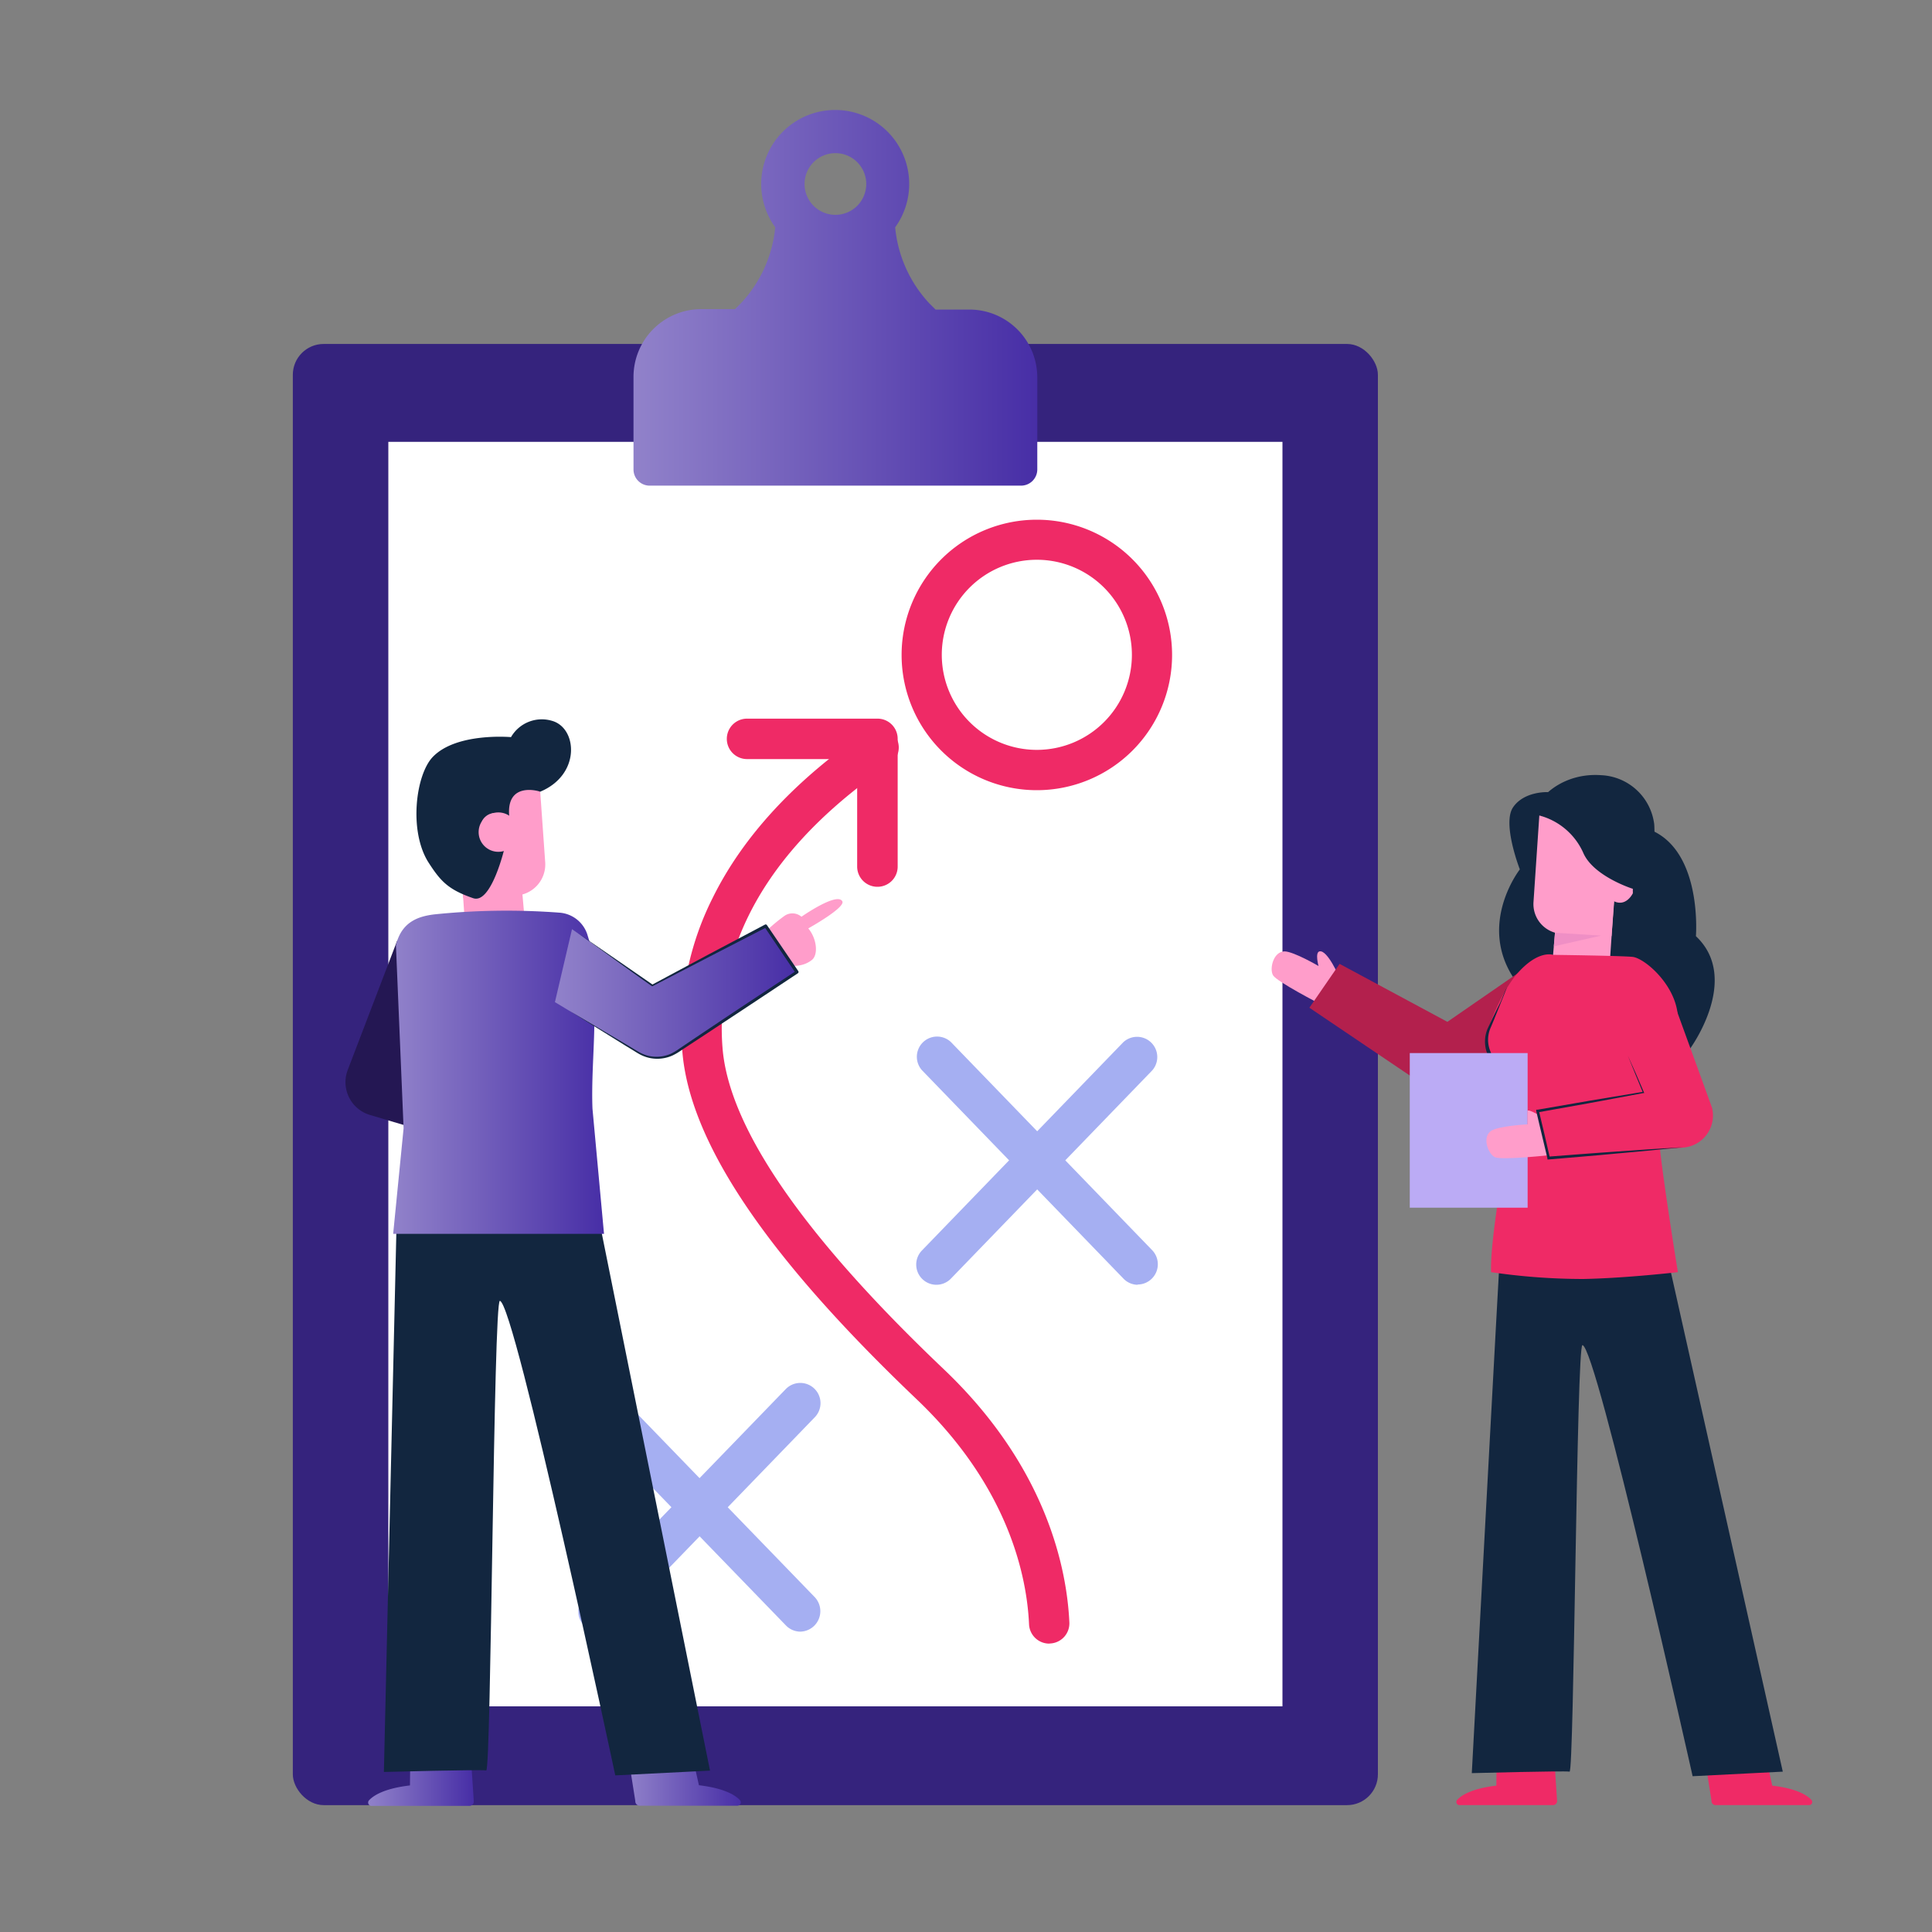 <svg xmlns="http://www.w3.org/2000/svg" xmlns:xlink="http://www.w3.org/1999/xlink" width="300" height="300" viewBox="0 0 300 300">
  <rect x="0" y="0" width="300" height="300" fill="#808080" stroke="none"/>
  <defs>
    <linearGradient id="linear-gradient" y1="0.5" x2="1" y2="0.5" gradientUnits="objectBoundingBox">
      <stop offset="0" stop-color="#9182ca"/>
      <stop offset="1" stop-color="#472ea6"/>
    </linearGradient>
    <linearGradient id="linear-gradient-2" x1="0" y1="0.497" x2="0.998" y2="0.497" xlink:href="#linear-gradient"/>
    <linearGradient id="linear-gradient-3" x1="0" y1="0.499" x2="1" y2="0.499" xlink:href="#linear-gradient"/>
    <linearGradient id="linear-gradient-4" x1="0" y1="0.5" x2="1" y2="0.5" xlink:href="#linear-gradient"/>
    <linearGradient id="linear-gradient-5" x1="0" y1="0.5" x2="1" y2="0.5" xlink:href="#linear-gradient"/>
  </defs>
  <g id="Grupo_55523" data-name="Grupo 55523" transform="translate(-243 -9911)">
    <g id="CF1_empresa_copia_6" data-name="CF1_empresa copia 6" transform="translate(243 9911)">
      <rect id="Rectángulo_6448" data-name="Rectángulo 6448" width="168.49" height="226.89" rx="4.79" transform="translate(45.47 53.41)" fill="#35237d"/>
      <rect id="Rectángulo_6449" data-name="Rectángulo 6449" width="138.84" height="196.35" transform="translate(60.3 68.61)" fill="#fff"/>
      <path id="Trazado_111959" data-name="Trazado 111959" d="M124.26,253.36a3.14,3.14,0,0,1-2.26-1L90.74,220.08a3.14,3.14,0,1,1,4.51-4.37L126.51,248a3.176,3.176,0,0,1-2.25,5.36Z" fill="#a5aff2"/>
      <path id="Trazado_111960" data-name="Trazado 111960" d="M93,253.36A3.13,3.13,0,0,1,90.74,248L122,215.71a3.14,3.14,0,1,1,4.51,4.37L95.25,252.4a3.1,3.1,0,0,1-2.25.96Z" fill="#a5aff2"/>
      <path id="Trazado_111961" data-name="Trazado 111961" d="M176.66,199.5a3.1,3.1,0,0,1-2.25-1l-31.26-32.33a3.14,3.14,0,0,1,4.51-4.36l31.26,32.33a3.15,3.15,0,0,1-2.26,5.32Z" fill="#a5aff2"/>
      <path id="Trazado_111962" data-name="Trazado 111962" d="M145.4,199.5a3.14,3.14,0,0,1-2.25-5.32l31.26-32.33a3.14,3.14,0,0,1,4.51,4.36l-31.26,32.33a3.14,3.14,0,0,1-2.26.96Z" fill="#a5aff2"/>
      <path id="Trazado_111963" data-name="Trazado 111963" d="M161,122.7a21,21,0,1,1,21-21,21,21,0,0,1-21,21Zm0-35.78a14.76,14.76,0,1,0,14.76,14.75A14.76,14.76,0,0,0,161,86.92Z" fill="#ef2a66"/>
      <path id="Trazado_111964" data-name="Trazado 111964" d="M150.54,48.07h-5.27l-1-1A20.08,20.08,0,0,1,139,35.3a11.49,11.49,0,1,0-18.62,0A20.08,20.08,0,0,1,115.13,47l-1,1H108.9A10.53,10.53,0,0,0,98.37,58.6V72.9a2.51,2.51,0,0,0,2.51,2.51h57.68a2.52,2.52,0,0,0,2.51-2.51V58.6A10.54,10.54,0,0,0,150.54,48.07ZM129.72,23.78a4.79,4.79,0,1,1-4.79,4.79,4.79,4.79,0,0,1,4.79-4.79Z" fill="url(#linear-gradient)"/>
      <path id="Trazado_111965" data-name="Trazado 111965" d="M162.92,255.22a3.14,3.14,0,0,1-3.13-3c-.32-7.15-3-21.21-17.51-35-23.38-22.28-35.27-40-36.34-54.12a45.29,45.29,0,0,1,4.72-23.67c4.73-9.59,12.82-18.32,24-25.95a3.134,3.134,0,0,1,3.53,5.18c-23.07,15.7-26.89,32.57-26,44,.94,12.35,12.51,29.19,34.41,50,16.06,15.31,19.08,31.17,19.45,39.27a3.13,3.13,0,0,1-3,3.27Z" fill="#ef2a66"/>
      <path id="Trazado_111966" data-name="Trazado 111966" d="M136.24,137.7a3.14,3.14,0,0,1-3.14-3.14V117.87H116a3.14,3.14,0,1,1,0-6.28h20.25a3.13,3.13,0,0,1,3.14,3.14v19.83a3.13,3.13,0,0,1-3.15,3.14Z" fill="#ef2a66"/>
      <path id="Trazado_111967" data-name="Trazado 111967" d="M240.31,123s-3.66-.16-5.37,2.37S236,135,236,135s-7.33,9.35.13,18.34,26.28,9.53,26.28,9.53,8-10.86.93-17.5c0,0,1-12.51-6.46-16.24A98.192,98.192,0,0,0,240.31,123Z" fill="#12263f"/>
      <path id="Trazado_111968" data-name="Trazado 111968" d="M208,151.82s-1.86-4.37-3.11-4.09c-.73.17-.15,2.27-.15,2.27s-3.83-2.24-5.27-2.27c-1.74,0-2.39,2.72-1.79,3.72s7.39,4.49,7.39,4.49Z" fill="#ff9dca"/>
      <path id="Trazado_111969" data-name="Trazado 111969" d="M236.75,150.38l-12,8.29-16.74-9-4.69,6.81,17.24,11.64a5.66,5.66,0,0,0,5.72.72l14.77-6.44" fill="#b3204d"/>
      <path id="Trazado_111970" data-name="Trazado 111970" d="M241.24,271.31l.54,8.3a.64.64,0,0,1-.64.69h-14.5a.49.49,0,0,1-.36-.83c.68-.73,2.29-1.75,6.07-2.2l.05-4.5Z" fill="#ef2a66"/>
      <path id="Trazado_111971" data-name="Trazado 111971" d="M264.5,271.68l1.26,7.93a.64.64,0,0,0,.65.69H280.9a.49.49,0,0,0,.36-.83c-.68-.73-2.29-1.75-6.07-2.2l-1-4.6Z" fill="#ef2a66"/>
      <path id="Trazado_111972" data-name="Trazado 111972" d="M258.58,193.65l18.25,81.45-14,.71s-14.92-66.76-17.11-66.94c-.91-.07-1.29,66.38-2,66.23s-15.18.23-15.18.23,4.45-82.64,4.48-82.64C237.5,192.69,258.58,193.65,258.58,193.65Z" fill="#12263f"/>
      <path id="Trazado_111973" data-name="Trazado 111973" d="M250.61,140l-.61,9a1.77,1.77,0,0,1-1.91,1.64l-5.32-.46a1.76,1.76,0,0,1-1.61-1.91l.48-5.54Z" fill="#ff9dca"/>
      <path id="Trazado_111974" data-name="Trazado 111974" d="M250.24,145.36l-8-.38a4.62,4.62,0,0,1-4.12-4.9l.91-13.51,14.42,2.33.1,9.8s-1,2.14-2.9,1.26Z" fill="#ff9dca"/>
      <path id="Trazado_111975" data-name="Trazado 111975" d="M241.28,146.95l7.34-1.67-7.16-.44Z" fill="#ef8fc5"/>
      <path id="Trazado_111976" data-name="Trazado 111976" d="M241.16,148.27s-2.3-.85-5.6,2.95c-2.27,2.63-5.4,9.24-4.66,11.64,1.18,3.83,4,10.57,4,10.57s-3.57,17.81-3.37,24.11a98.382,98.382,0,0,0,14.31,1.06c6.59-.12,14.7-1.06,14.7-1.06s-3.21-19.71-3-22.31,2.78-11.43,3-16.65-5.1-9.82-7.06-10S241.16,148.27,241.16,148.27Z" fill="#ef2a66"/>
      <path id="Trazado_111977" data-name="Trazado 111977" d="M234,153.33c-.33.84-.67,1.67-1,2.5s-.68,1.66-1,2.48l-.52,1.24a4.559,4.559,0,0,0-.36,1.23,4.69,4.69,0,0,0,.32,2.51q1,2.49,2,5l1.91,5v.16c-.38,2-.76,4-1.16,6-.2,1-.41,2-.62,3s-.42,2-.65,3c.13-1,.28-2,.42-3s.3-2,.45-3q.47-3,1-6v.15l-1.95-5c-.64-1.68-1.28-3.35-1.9-5a5.18,5.18,0,0,1-.27-2.78,5.07,5.07,0,0,1,.44-1.33l.58-1.22c.38-.81.78-1.61,1.18-2.42S233.54,154.13,234,153.33Z" fill="#12263f"/>
      <path id="Trazado_111978" data-name="Trazado 111978" d="M253.5,138s-6-1.9-7.62-5.5a10.35,10.35,0,0,0-6.89-5.88c-2-.39,2.09-6.79,9.63-6.25a8.69,8.69,0,0,1,8.25,7.65S257.5,136.64,253.5,138Z" fill="#12263f"/>
      <rect id="Rectángulo_6450" data-name="Rectángulo 6450" width="18.3" height="24.01" transform="translate(237.21 187.53) rotate(180)" fill="#bbabf5"/>
      <path id="Trazado_111979" data-name="Trazado 111979" d="M240.92,174.31s-3.51-2.24-3.72-1.82v2.1s-4.43.23-5.64,1c-1.47.93-.5,3.58.55,4.09s8.64-.32,8.64-.32Z" fill="#ff9dca"/>
      <path id="Trazado_111980" data-name="Trazado 111980" d="M259.22,153.78,265.84,172a5,5,0,0,1-4.42,6.19l-20.91,1.69-1.72-7.31,16.43-2.89-2.83-6.59" fill="#ef2a66"/>
      <path id="Trazado_111981" data-name="Trazado 111981" d="M252.77,163.92c.77,1.92,1.56,3.84,2.35,5.76l.08-.15-8.2,1.36-8.21,1.42h-.24v.23c.29,1.22.56,2.44.86,3.66l.87,3.65v.19h.19l5.22-.44c1.75-.14,3.49-.31,5.23-.47s3.48-.3,5.22-.48,3.48-.33,5.22-.52c-1.75.1-3.49.22-5.24.33l-5.23.36c-1.74.13-3.49.24-5.23.38l-5.23.4.23.17-.84-3.66c-.28-1.22-.58-2.43-.87-3.65l-.18.27,8.21-1.47,8.2-1.53h.14l-.06-.13C254.47,167.7,253.63,165.8,252.77,163.92Z" fill="#12263f"/>
      <path id="Trazado_111982" data-name="Trazado 111982" d="M61.7,146,54,166.13a5.31,5.31,0,0,0,3.45,7l24.46,7.27,3.6-6.71L64.44,166.5l4.29-10.84" fill="#241753"/>
      <path id="Trazado_111983" data-name="Trazado 111983" d="M71.54,133.78l.64,9.47a1.84,1.84,0,0,0,2,1.71l5.57-.47a1.86,1.86,0,0,0,1.69-2l-.51-5.81Z" fill="#ff9dca"/>
      <path id="Trazado_111984" data-name="Trazado 111984" d="M71.92,139.43l8.43-.39a4.84,4.84,0,0,0,4.31-5.13l-1-14.15-15.1,2.44-.11,10.26s1,2.25,3,1.32Z" fill="#ff9dca"/>
      <path id="Trazado_111985" data-name="Trazado 111985" d="M79.1,127s-2.38-1.68-3.91,0,1.81,3.35,3.21,4.47c0,0-2.07,9-4.93,8-3.92-1.35-5.09-2.67-7-5.65-3-4.88-1.91-13.48.7-16.25,3.66-3.88,12.18-3.11,12.18-3.11a5.52,5.52,0,0,1,6.4-2.52c3.91,1.13,4.46,8.37-1.88,11C83.92,122.9,78.4,121.14,79.1,127Z" fill="#12263f"/>
      <circle id="Elipse_4480" data-name="Elipse 4480" cx="3.06" cy="3.06" r="3.06" transform="translate(74.32 126.15)" fill="#ff9dca"/>
      <path id="Trazado_111986" data-name="Trazado 111986" d="M73,271l.57,8.69a.68.68,0,0,1-.68.73H57.68a.52.52,0,0,1-.38-.87c.72-.77,2.4-1.84,6.36-2.31l.05-4.72Z" fill="url(#linear-gradient-2)"/>
      <path id="Trazado_111987" data-name="Trazado 111987" d="M97.34,271.36l1.31,8.3a.69.69,0,0,0,.68.73h15.18a.52.52,0,0,0,.38-.87c-.71-.77-2.4-1.84-6.36-2.31l-1.09-4.82Z" fill="url(#linear-gradient-3)"/>
      <path id="Trazado_111988" data-name="Trazado 111988" d="M93.08,189.71l17.17,85.23-14.71.74S79.92,202.21,77.62,202c-1-.08-1.34,73.07-2.12,72.91s-15.89.24-15.89.24,2-86.55,2-86.56Z" fill="#12263f"/>
      <path id="Trazado_111989" data-name="Trazado 111989" d="M91.27,145.34a4.92,4.92,0,0,0-4.37-3.62,109.577,109.577,0,0,0-19.51.27c-2.13.28-5,.95-5.91,4.79l1.19,28.42-1.62,16.39H93.79L92,172.16c-.2-5,.4-10.64.28-15.26C93.83,156.32,92.55,149.37,91.27,145.34Z" fill="url(#linear-gradient-4)"/>
      <path id="Trazado_111990" data-name="Trazado 111990" d="M119.81,149.25s3.77,1.79,6.26-.19c1-.79.8-3.27-.56-4.9,0,0,5.85-3.25,5.28-4.22-.85-1.44-6.34,2.41-6.34,2.41h0a2.16,2.16,0,0,0-2.57-.18,25.82,25.82,0,0,0-4.1,3.64Z" fill="#ff9dca"/>
      <path id="Trazado_111991" data-name="Trazado 111991" d="M88.82,144.28l12.48,8.77,17.6-9.28,4.85,7.16L105.61,163a5.93,5.93,0,0,1-6,.71l-13.44-8.1" fill="url(#linear-gradient-5)"/>
      <path id="Trazado_111992" data-name="Trazado 111992" d="M88.38,156.93l8.76,5.45,1.1.67c.37.23.72.46,1.11.67a6,6,0,0,0,1.23.49,5.77,5.77,0,0,0,3.88-.33,8.479,8.479,0,0,0,1.14-.66l1.07-.71c2.88-1.88,5.75-3.79,8.62-5.68l8.6-5.7a.24.24,0,0,0,.07-.33h0l-4.87-7.15a.24.24,0,0,0-.3-.08L110,148.22l-8.77,4.7h.15l-5.79-4-5.81-4,5.71,4.11c1.9,1.37,3.81,2.74,5.72,4.09a.12.12,0,0,0,.15,0h0l8.83-4.58L119,144l-.29-.07,4.84,7.17.07-.34-8.62,5.7c-2.86,1.91-5.72,3.81-8.57,5.74l-1.07.72a8.588,8.588,0,0,1-1.08.65,5.37,5.37,0,0,1-2.43.52,5.211,5.211,0,0,1-1.24-.16,6.15,6.15,0,0,1-1.17-.45c-.74-.41-1.47-.87-2.21-1.31Z" fill="#12263f"/>
      <rect id="Rectángulo_6451" data-name="Rectángulo 6451" width="300" height="300" fill="none"/>
    </g>
  </g>
</svg>

